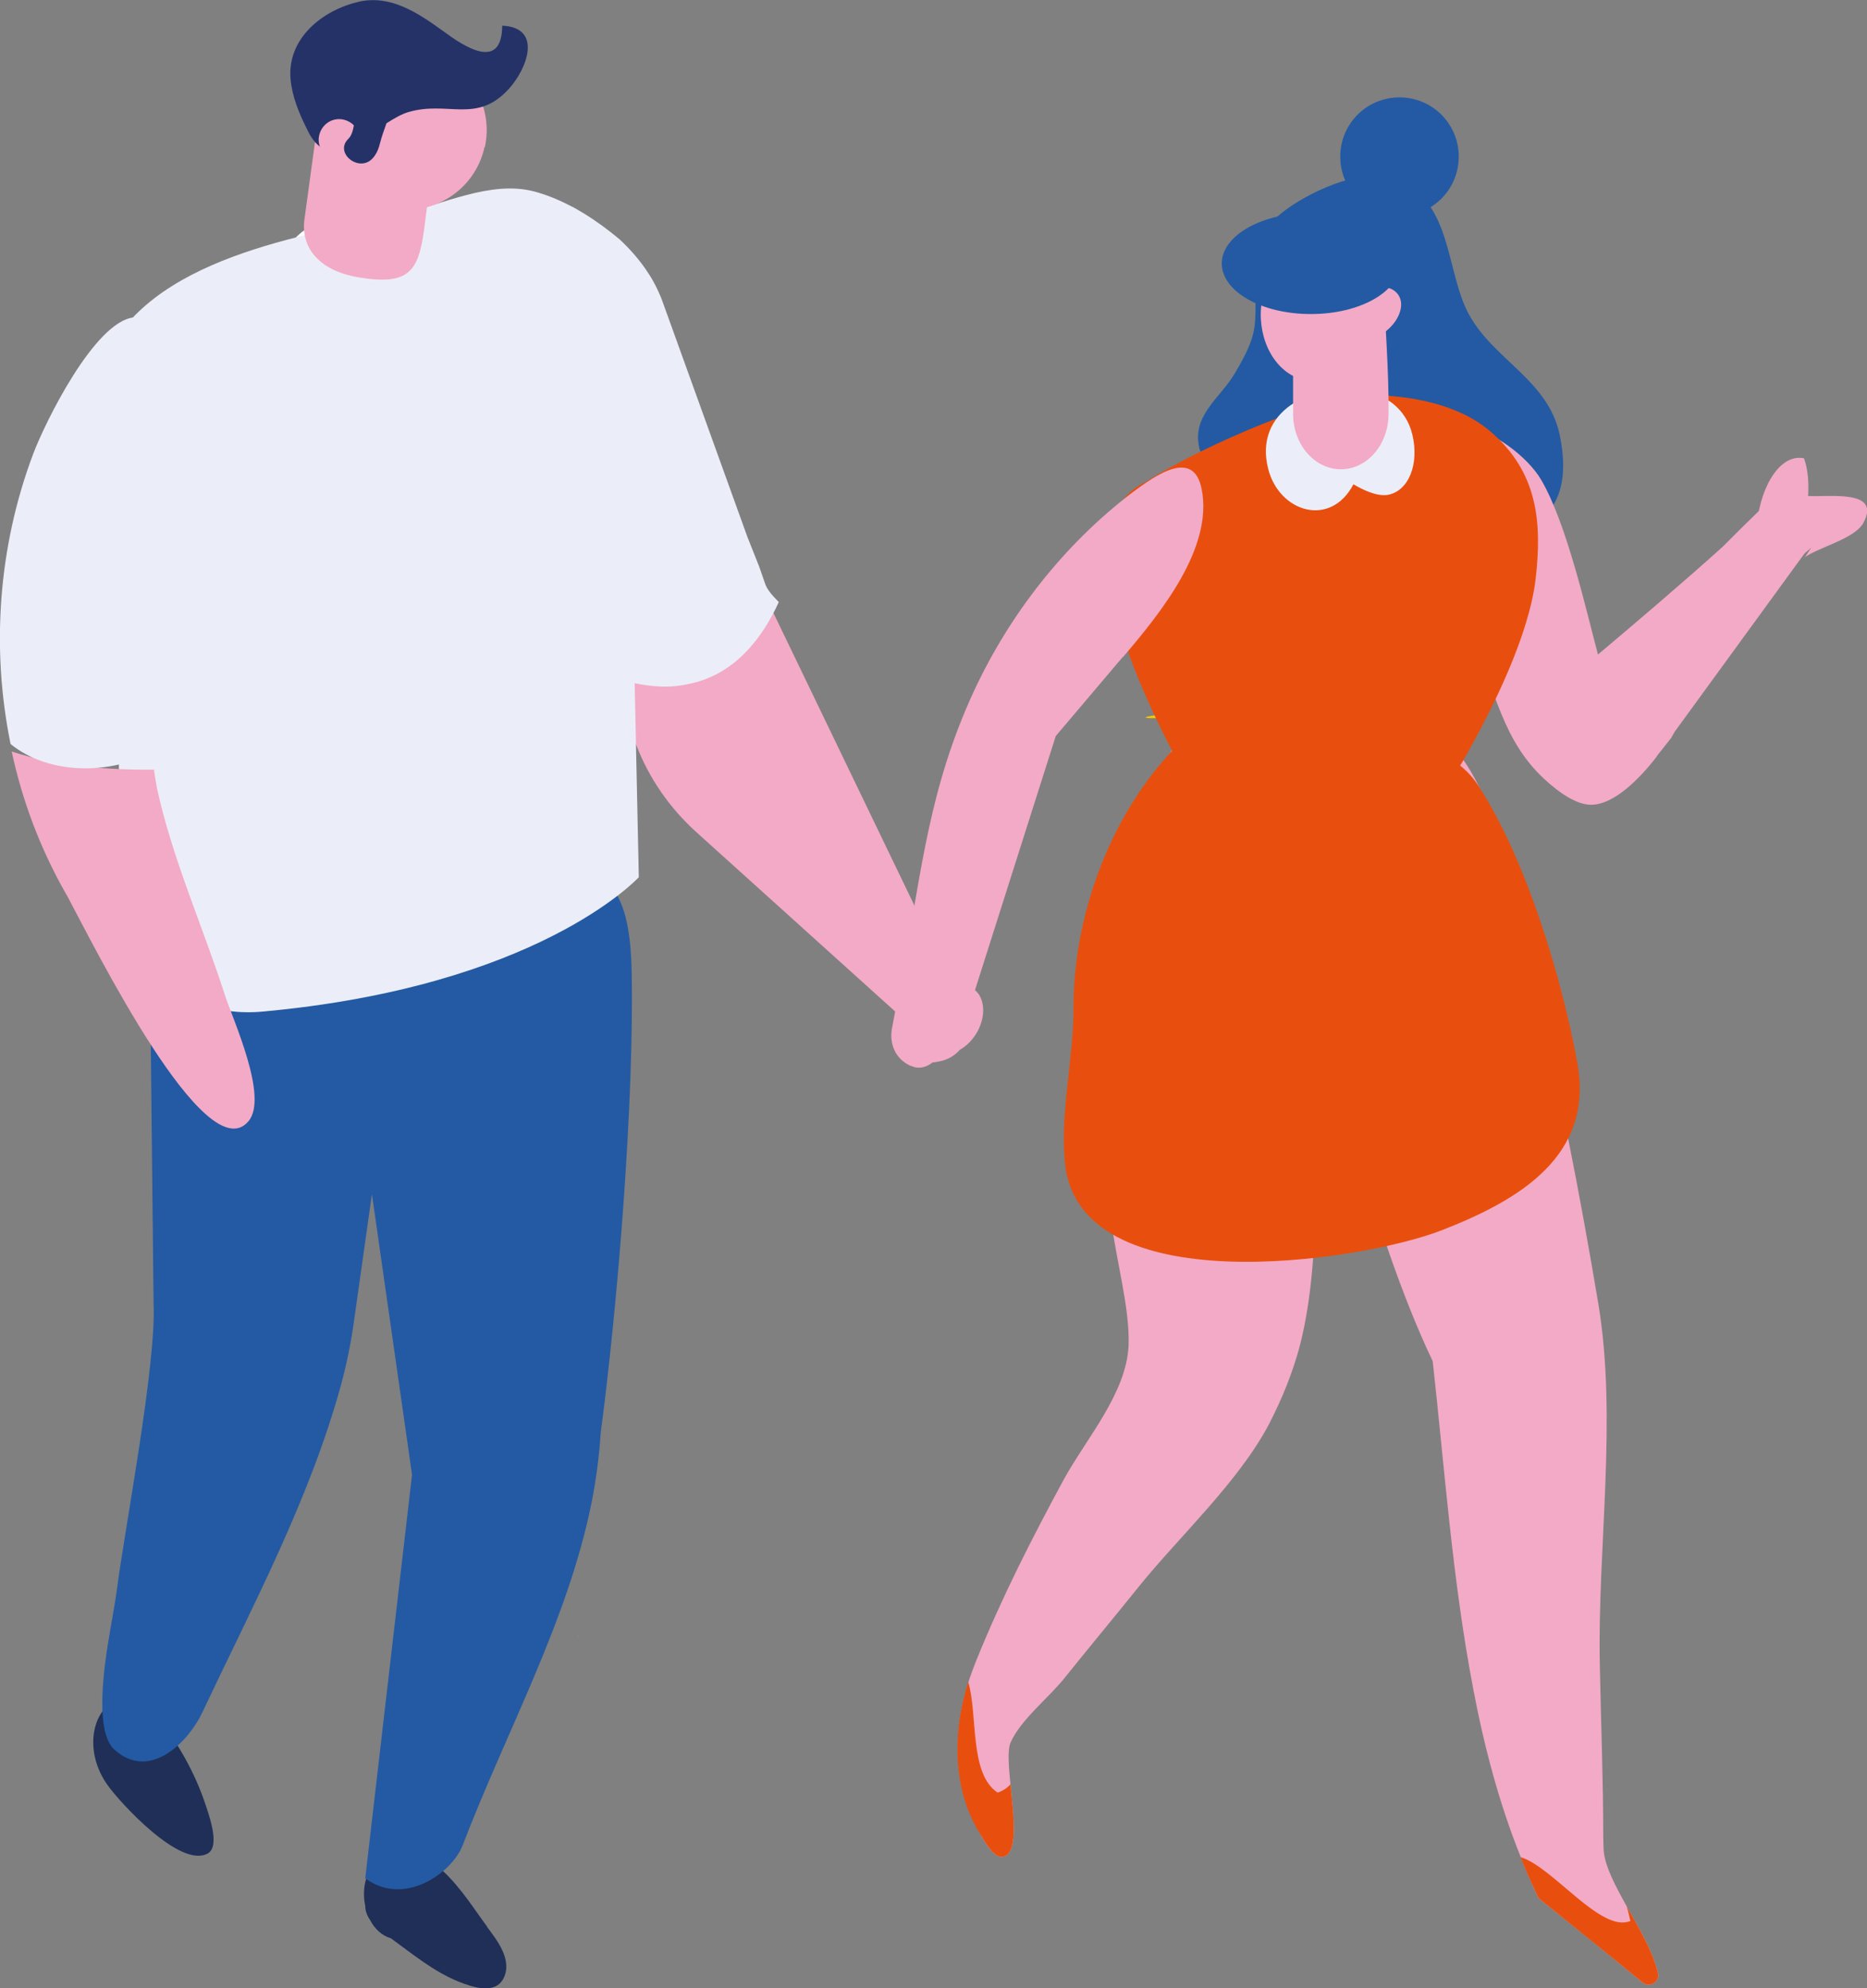 <?xml version="1.0" encoding="UTF-8"?>
<svg id="uuid-421550cd-5336-4526-a37f-8a7d29c40e08" data-name="Calque_2" xmlns="http://www.w3.org/2000/svg" viewBox="0 0 49.48 52.67">
  <rect x="0" y="0" width="49.48" height="52.67" fill="#808080" stroke="none"/>
  <defs>
    <style>
      .uuid-2fb72f16-8eae-4993-a818-d1852ddf10d9 {
        fill: #fff;
      }

      .uuid-50de5f0a-ef49-43f6-94f8-b60e026b19c9 {
        fill: #f4c900;
      }

      .uuid-85984576-e289-4324-b11c-82ee17d22f8a {
        fill: #ebeef8;
      }

      .uuid-5cefe46b-6c7e-4925-8a7a-14f4eff614bc {
        fill: #f3aac6;
      }

      .uuid-cc7e135c-71a1-4f10-bafe-9a9eb36f2d4c {
        fill: #243268;
      }

      .uuid-af078215-2ba4-4b51-9c03-3aada591db0c {
        fill: #e84f0e;
      }

      .uuid-84200ff9-f9a1-4383-a487-33f38103fe9c {
        fill: #1f2f57;
      }

      .uuid-f367badd-6dbf-4798-a9b5-cd3a69bd6634 {
        fill: #235aa3;
      }
    </style>
  </defs>
  <g id="uuid-b007b7ce-ce65-4c4c-9f99-cab0f63cff9f" data-name="Les_personnages">
    <g id="uuid-3039bd21-3d33-48a7-8698-7e3fe43b5b6b" data-name="Chara_x5F_Couple_x5F_BD">
      <path class="uuid-5cefe46b-6c7e-4925-8a7a-14f4eff614bc" d="M19.66,14.5l5.63,11.68c.13.27.1.59-.09.82-.28.36-.8.4-1.14.1l-5.6-5.05c-.71-.64-1.26-1.43-1.6-2.32l-2.17-5.65,4.95.43Z"/>
      <path class="uuid-50de5f0a-ef49-43f6-94f8-b60e026b19c9" d="M31.61,18.98l.14-.23s.02,0,.02,0c-.02,0-.25.05-1.12.19-.68.11-.08.1.95.05"/>
      <path class="uuid-5cefe46b-6c7e-4925-8a7a-14f4eff614bc" d="M25.99,48.61c.08.14.33.57.53.58.48.03.35-1.03.26-1.92-.05-.48-.08-.91,0-1.1.27-.62,1.04-1.21,1.46-1.75.65-.81,1.31-1.6,1.96-2.41,1.08-1.33,2.59-2.72,3.41-4.24.37-.71.66-1.43.85-2.16.61-2.45.33-5.32.4-7.85l.24-.58s1.21,5.41,2.87,8.88c.31,2.78.52,5.78,1.07,8.66.29,1.54.69,3.05,1.26,4.47h0c.11.29.24.58.37.87.04.08.07.16.11.23.9.72,1.9,1.53,2.75,2.23.18.15.46-.01.41-.24-.12-.55-.49-1.18-.83-1.78h0c-.3-.54-.58-1.06-.61-1.49,0-.12-.01-.24-.01-.37,0-1.47-.06-2.98-.09-4.49-.07-3.12.47-6.54-.04-9.61-.49-2.91-1.05-5.85-1.78-8.74-.6-2.41-1.03-7.14-4.39-7.06-.94.02-3.16.17-4.57.23l-2.39,3.84c-.23.75-.46,2.76-.4,3.54.15,1.99.41,3.97.62,5.94.11,1.04.5,2.35.46,3.36-.06,1.27-1.13,2.47-1.72,3.55-.85,1.57-1.65,3.14-2.32,4.8-.07.18-.14.36-.2.55-.42,1.33-.43,2.85.33,4.05"/>
      <path class="uuid-af078215-2ba4-4b51-9c03-3aada591db0c" d="M28.45,26.7c0-2.38.91-4.94,2.53-6.72.6-.66.28-.41,1.35-.42,1.85-.01,5.62-.63,6.84,1.24,1.27,1.94,2.22,5.1,2.63,7.34.46,2.47-1.52,3.65-3.61,4.46-2.19.84-9.65,1.95-9.97-1.83-.12-1.37.23-2.7.23-4.07"/>
      <path class="uuid-84200ff9-f9a1-4383-a487-33f38103fe9c" d="M12.91,51.04c-.59-.78-1.56-2.53-2.83-1.77-.38.23-.5.75-.4,1.22,0,.14.05.26.13.38.12.23.31.41.55.48.58.42,1.13.88,1.8,1.15.38.15.97.35,1.19-.1.23-.48-.17-.99-.44-1.35"/>
      <path class="uuid-84200ff9-f9a1-4383-a487-33f38103fe9c" d="M3.07,45.06c.32-.11.75.02,1.19.56.49.6.91,1.38,1.16,2.11.1.3.43,1.17.09,1.37-.73.42-2.35-1.37-2.66-1.81-.65-.91-.39-2.01.23-2.23"/>
      <path class="uuid-f367badd-6dbf-4798-a9b5-cd3a69bd6634" d="M10.93,23.97l-1.01-1.54c-.36-.97-1.84-.25-2.91-.33-1.28-.09-2.4-.79-3.07.26l.13,12.17c.08,1.6-.78,6.06-.98,7.64-.04.32-.16.92-.26,1.57-.15,1.05-.23,2.23.21,2.62.98.86,2-.3,2.32-.99,1.35-2.86,2.83-5.62,3.67-8.65.16-.59.28-1.18.36-1.78l1.55-10.97Z"/>
      <path class="uuid-f367badd-6dbf-4798-a9b5-cd3a69bd6634" d="M9.87,23.69c-.12.96.02,2.68-.44,3.52-.02.04-.04.1-.03.15l.07,1.57,1.45,10.14-1.24,10.69c1.04.77,2.3-.15,2.58-.87,1.16-3.03,2.79-5.95,3.42-9.09.12-.61.2-1.22.24-1.84.45-3.39.89-8.77.82-12.23-.09-4.75-2.93-1.49-6.88-2.04"/>
      <path class="uuid-2fb72f16-8eae-4993-a818-d1852ddf10d9" d="M8.48,5.87c.8-.33,1.88-.28,2.61.21.69.47,1.15,1.27,1.2,2.1,0,.12,0,.25-.08.33-.06.06-.15.08-.24.09-.53.05-1.38-.64-1.74-.44-.54.29-.09,1.13-.81,1.24-.68.1-1.53-.74-1.78-1.3-.5-1.12.01-1.88.84-2.23"/>
      <path class="uuid-50de5f0a-ef49-43f6-94f8-b60e026b19c9" d="M15.34,43.33s0,.02,0,.03c0,0-.01-.02-.02-.02h.02Z"/>
      <path class="uuid-85984576-e289-4324-b11c-82ee17d22f8a" d="M2.35,13.91c.23,1.47.94,2.71.86,4.19-.06,1.01-.05,2.03-.07,3.04-.01.42-.14,4.47.17,4.63,1.38.7,2.43,1.14,3.64,1.03,7.25-.66,9.9-3.48,9.98-3.56l-.11-5.14c.05.01.11.02.16.03.46.08.86.08,1.22,0,1.27-.23,2.01-1.24,2.44-2.18-.17-.17-.31-.33-.36-.48l-.16-.46-.31-.78-2.28-6.32c-.09-.22-.2-.45-.34-.66-.21-.33-.48-.64-.77-.91-.31-.26-.64-.5-.97-.7-.13-.08-.25-.15-.38-.21-.31-.16-.62-.28-.92-.36-1.16-.3-2.44.36-3.57.61-2.46.56-6.69,1.12-7.86,3.95-.55,1.33-.59,2.86-.36,4.26"/>
      <path class="uuid-f367badd-6dbf-4798-a9b5-cd3a69bd6634" d="M33.55,6.02c.1-.11.24-.23.42-.38.63-.51,2.07-1.2,2.91-.93,1.63.52,1.41,2.44,2.05,3.62.67,1.22,2.11,1.74,2.41,3.21.49,2.41-1.15,2.83-3.15,2.9-1.1.04-6.08-1.28-6.4-2.55-.22-.88.54-1.33.93-1.99.7-1.17.51-1.3.57-2.39.04-.79-.29-.94.26-1.49"/>
      <path class="uuid-5cefe46b-6c7e-4925-8a7a-14f4eff614bc" d="M47.82,13.5c-.37-.31-.93-.26-1.24.07-.31.3-.61.6-.92.91-.96.87-2.43,2.12-3.31,2.86-.3-1.12-.82-3.45-1.5-4.62-.73-1.25-3.62-2.69-3.31.12,0,.07.02.15.03.23.21,1.37.86,2.61,1.45,3.87.61,1.31.78,2.66,1.91,3.7.41.38.86.68,1.24.68.6,0,1.27-.68,1.71-1.24.04-.06.07-.11.11-.15.1-.13.2-.25.3-.38l.09-.16c1.18-1.62,2.36-3.24,3.54-4.86.24-.32.21-.77-.1-1.03"/>
      <path class="uuid-af078215-2ba4-4b51-9c03-3aada591db0c" d="M31.68,20.47c-.13-.08-1.47.51-.38-.14-1.33-2.43-3.09-6.54-.94-7.56,1.62-1.04,4.77-2.31,5.77-2.31,1.25,0,2.54.25,3.38.98,1.24,1.07,1.36,2.38,1.19,3.88-.17,1.49-1.12,3.43-1.94,4.86-.72,1.25-2.44,1.85-4.22,1.95-.96-.53-1.92-1.07-2.85-1.65"/>
      <path class="uuid-85984576-e289-4324-b11c-82ee17d22f8a" d="M36.09,10.34c-1.32-.2-2.87.55-2.48,2.08.29,1.15,1.65,1.57,2.26.41.22.13.61.33.91.28.55-.1.84-.81.65-1.6-.17-.7-.73-1.07-1.35-1.17"/>
      <path class="uuid-5cefe46b-6c7e-4925-8a7a-14f4eff614bc" d="M33.47,7.8c.17-.68.35-1.36.4-1.57l2.37.37.42.73c.04,1.21.15,2.42.14,3.63,0,.85-.61,1.52-1.34,1.47-.67-.05-1.19-.69-1.19-1.46v-1.01c-.67-.35-1.01-1.29-.79-2.16"/>
      <path class="uuid-5cefe46b-6c7e-4925-8a7a-14f4eff614bc" d="M35.58,8.85c.2.28.68.26,1.09-.03.41-.29.58-.75.38-1.02-.2-.28-.69-.26-1.09.03-.41.29-.58.75-.38,1.02"/>
      <path class="uuid-f367badd-6dbf-4798-a9b5-cd3a69bd6634" d="M32.38,6.98c0,.74,1.05,1.34,2.36,1.34s2.36-.6,2.36-1.34-1.06-1.34-2.36-1.34-2.36.6-2.36,1.34"/>
      <path class="uuid-f367badd-6dbf-4798-a9b5-cd3a69bd6634" d="M35.52,4.15c0,.87.7,1.57,1.57,1.57s1.57-.7,1.57-1.57-.7-1.57-1.57-1.57-1.57.7-1.57,1.57"/>
      <path class="uuid-5cefe46b-6c7e-4925-8a7a-14f4eff614bc" d="M8.5,2.65c.32.09.68.28.86.34.15.06,2.2.76,2.2.72-.11.79-.22,1.58-.32,2.37-.15,1.1-.4,1.49-1.72,1.27-.6-.1-.98-.32-1.22-.62-.2-.25-.28-.6-.23-.93l.43-3.15Z"/>
      <path class="uuid-5cefe46b-6c7e-4925-8a7a-14f4eff614bc" d="M12.84,3.9c-.25,1.14-1.38,1.86-2.52,1.61-.45-.1-.84-.34-1.13-.66-.08-.08-.14-.18-.2-.28-.29-.45-.4-1.02-.27-1.58.18-.83.83-1.43,1.6-1.61.13-.03.26-.04.39-.05h0c.17,0,.35.01.53.05.04.01.09.02.13.03.36.1.67.3.92.55.48.49.72,1.21.56,1.94"/>
      <path class="uuid-cc7e135c-71a1-4f10-bafe-9a9eb36f2d4c" d="M9.49.05c.85-.2,1.57.28,2.25.77.54.4,1.56,1.09,1.57-.14,1.09.05.65,1.16.17,1.68-.85.93-1.61.3-2.66.61-.68.2-1.75,1.37-2.36.9-.15-.12-.25-.29-.33-.46-.21-.42-.39-.86-.43-1.32-.09-1.07.84-1.82,1.8-2.04"/>
      <path class="uuid-5cefe46b-6c7e-4925-8a7a-14f4eff614bc" d="M9.52,3.82c-.07.29-.36.48-.65.41-.29-.07-.48-.35-.41-.65.07-.29.35-.48.65-.41.29.07.48.35.41.65"/>
      <path class="uuid-cc7e135c-71a1-4f10-bafe-9a9eb36f2d4c" d="M10.12,2.4c.2.14.24.42.08.61l-.9,1.11.14-1.42c.03-.32.4-.49.67-.31"/>
      <path class="uuid-cc7e135c-71a1-4f10-bafe-9a9eb36f2d4c" d="M9.23,3.68c.12-.12.12-.28.18-.43.07-.16.15-.31.23-.46.14-.28.62-.27.65.09.02.26-.07.44-.15.68-.08.23-.09.44-.26.63-.36.4-1.03-.14-.65-.51"/>
      <path class="uuid-5cefe46b-6c7e-4925-8a7a-14f4eff614bc" d="M4.08,20.38c.02.17.05.33.08.5.41,1.88,1.21,3.65,1.8,5.48.21.65,1.17,2.72.62,3.35-1.13,1.32-4.09-4.65-4.78-5.94-.03-.06-.06-.1-.08-.14-.66-1.17-1.13-2.42-1.41-3.72,1.17.38,2.52.49,3.76.48"/>
      <path class="uuid-5cefe46b-6c7e-4925-8a7a-14f4eff614bc" d="M29.76,17.41c.99-1.16,2.39-2.88,2.09-4.44-.21-1.09-1.19-.41-1.87.1-1.8,1.38-3.22,3.21-4.16,5.22-1.2,2.59-1.39,4.77-1.88,7.36l-.3,1.59c-.08.44.11.83.5,1h.02c.17.09.39.04.55-.09l.18-.03c.22-.04.41-.15.55-.31.28-.16.51-.46.59-.81.07-.32,0-.61-.19-.77l2.14-6.73s1.78-2.1,1.78-2.1"/>
      <path class="uuid-af078215-2ba4-4b51-9c03-3aada591db0c" d="M25.99,48.61c.08.14.33.57.53.58.48.03.35-1.03.26-1.92-.08.09-.19.17-.34.22-.76-.5-.52-2.07-.78-2.93-.42,1.33-.43,2.85.33,4.05"/>
      <path class="uuid-af078215-2ba4-4b51-9c03-3aada591db0c" d="M40.3,49.2c.11.29.24.58.37.86.04.08.07.16.11.23.9.73,1.9,1.53,2.75,2.23.18.15.46-.01.41-.24-.12-.55-.49-1.18-.83-1.78.04.13.07.26.1.39-.78.33-2.05-1.43-2.91-1.69"/>
      <path class="uuid-5cefe46b-6c7e-4925-8a7a-14f4eff614bc" d="M47.82,14.77c.37-.27,1.32-.49,1.56-.91.49-.9-.87-.69-1.46-.72.02-.33,0-.7-.11-1-1.43-.27-1.96,4.32.19,2.37l-.17.26Z"/>
      <path class="uuid-85984576-e289-4324-b11c-82ee17d22f8a" d="M.28,19.71c.99.81,2.62.83,3.76.21-.05-.89.09-1.75.2-2.69.22-1.86.44-3.73.67-5.59-.17-.79-.91-1.41-1.72-1.56-.19-.04.54-1.69.35-1.67-1.03.11-2.35,2.78-2.67,3.64C-.04,14.48-.24,17.16.28,19.71"/>
    </g>
  </g>
</svg>